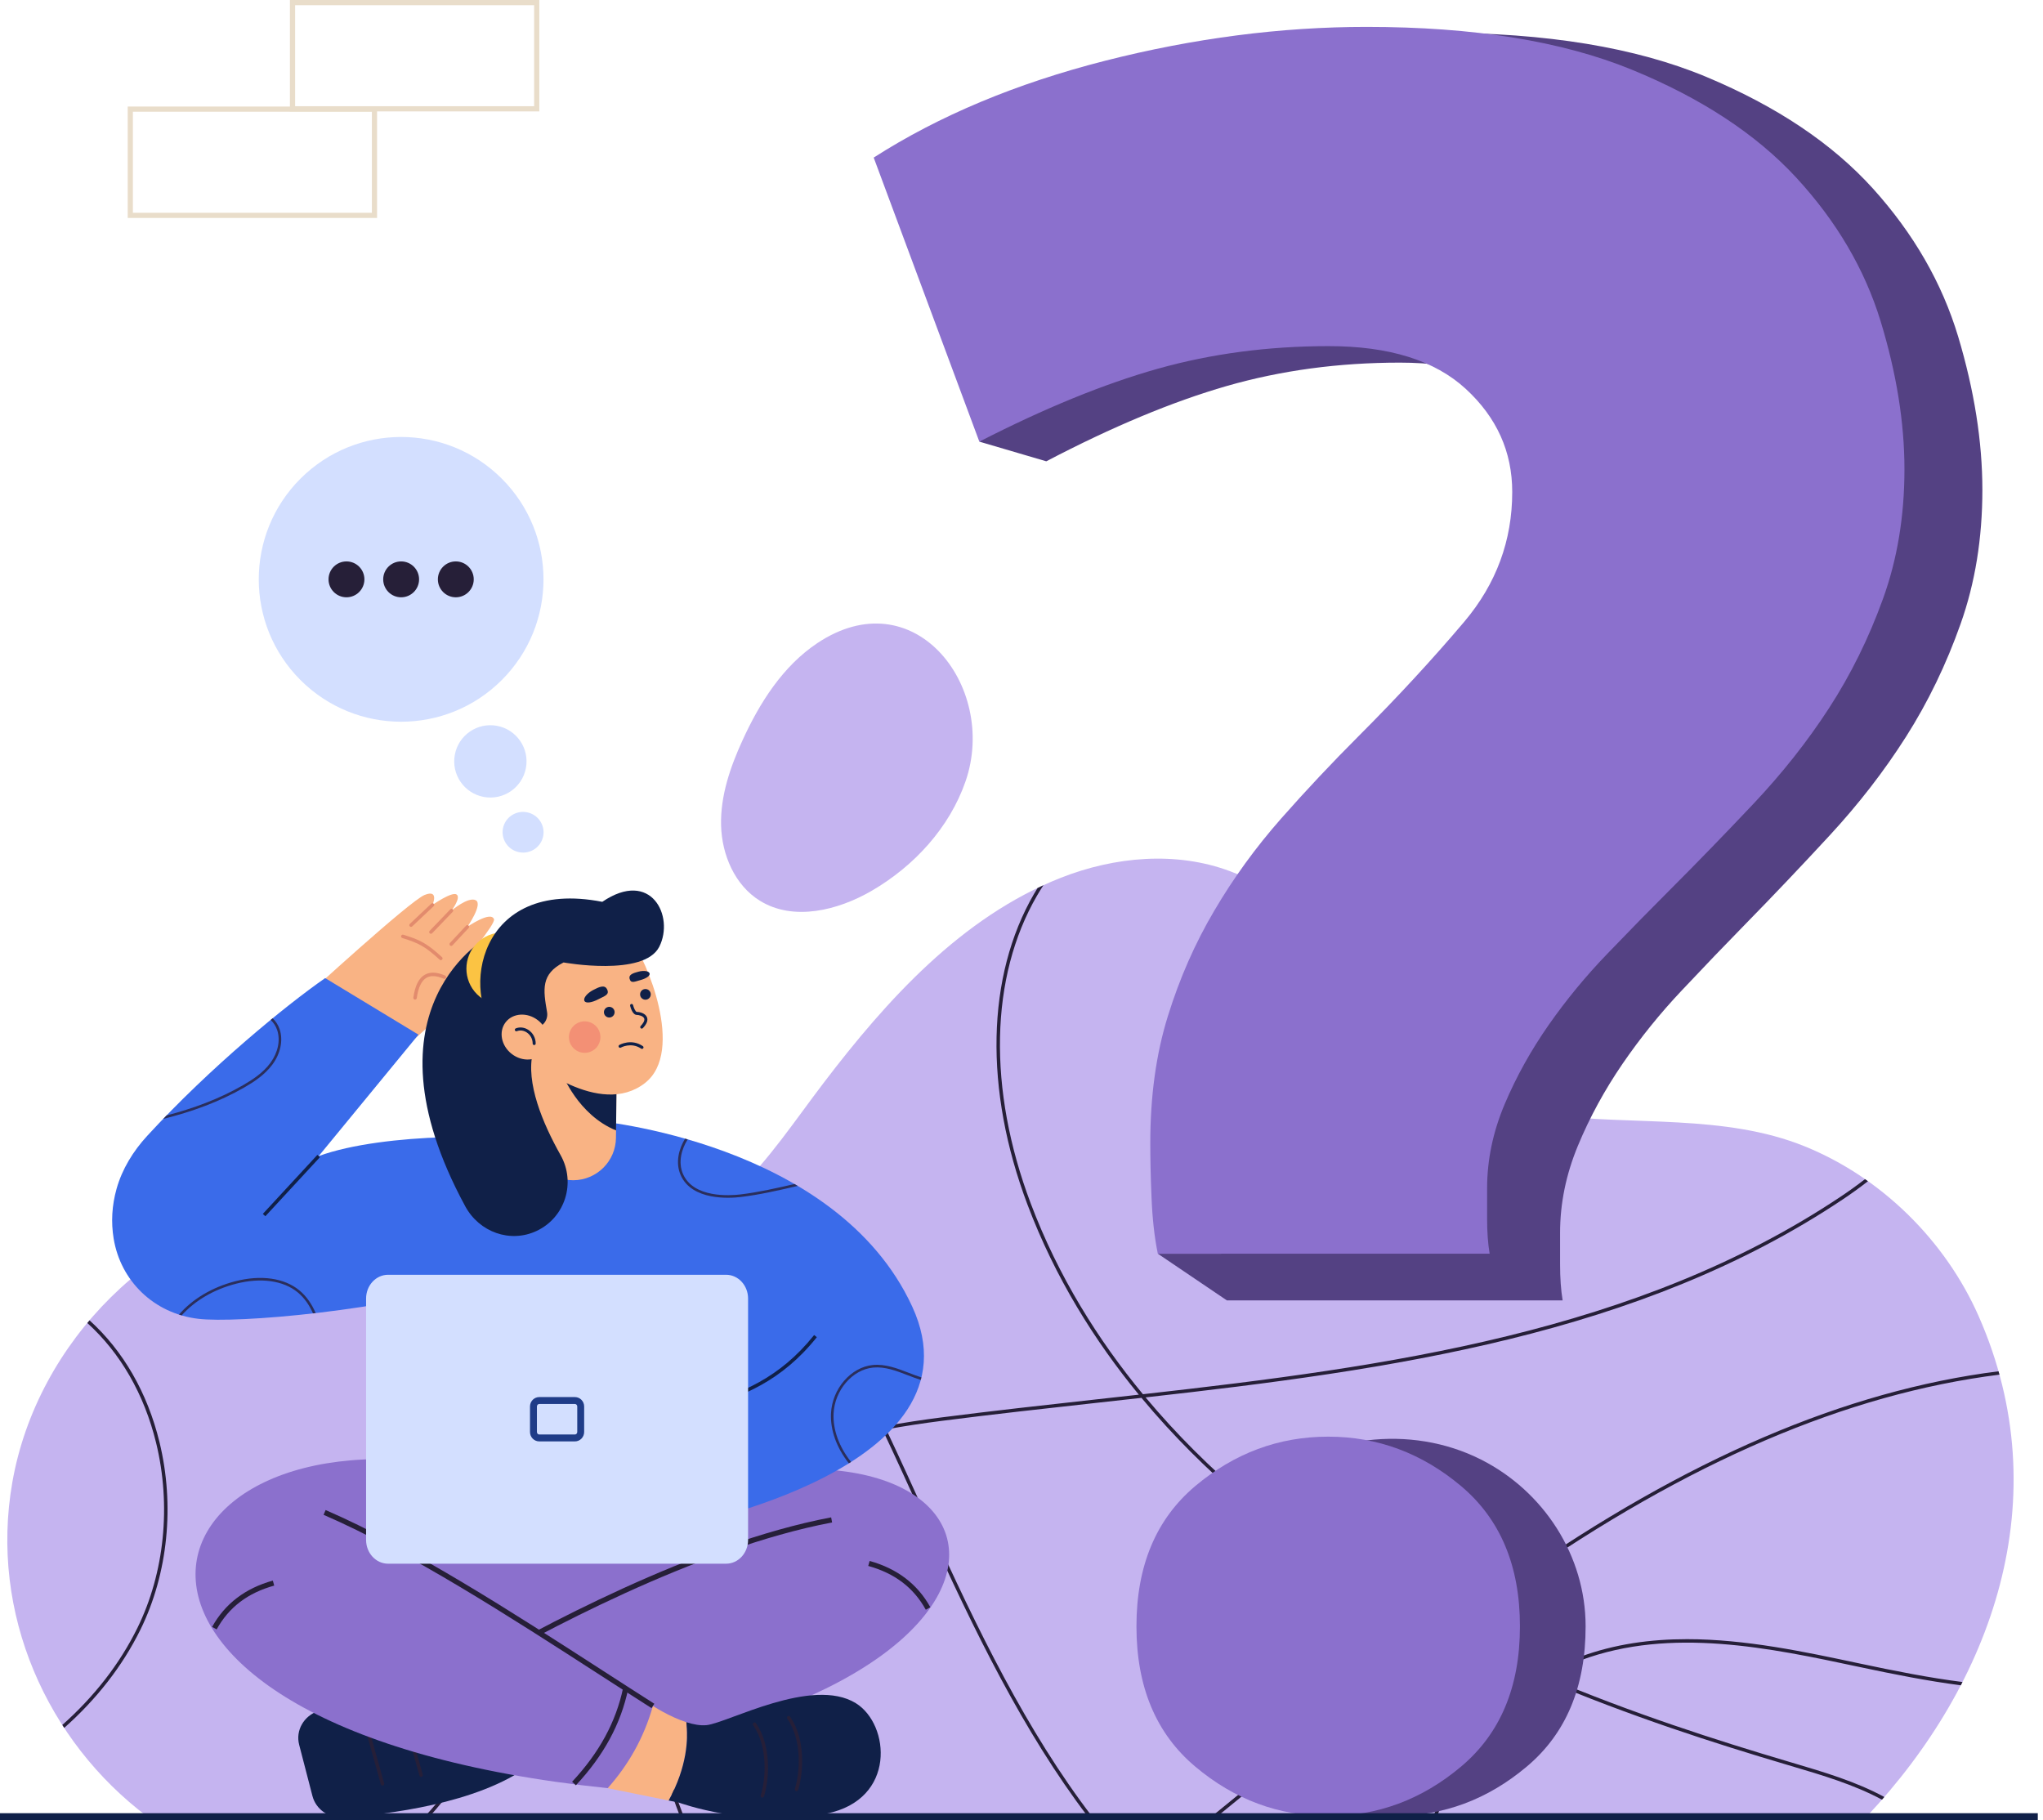 <svg width="339" height="302" viewBox="0 0 339 302" fill="none" xmlns="http://www.w3.org/2000/svg">
<path d="M328.347 218.438C322.817 205.859 312.197 195.362 299.439 190.196C286.151 184.815 270.893 186.774 256.896 184.971C244.74 183.406 235.969 177.979 228.711 168.33C221.756 159.086 215.52 148.847 204.149 144.571C195.164 141.192 184.949 142.128 176.019 145.65C159.564 152.138 147.135 165.933 136.668 179.676C127.112 192.224 119.317 205.964 101.64 206.413C83.952 206.861 67.113 196.771 49.303 199.445C25.765 202.978 6.163 222.573 2.055 245.9C-1.795 267.763 7.866 288.968 24.462 301.426H309.721C330.633 279.242 341.606 248.596 328.347 218.438Z" fill="#C5B4F0"/>
<path d="M70.478 301.427H71.262C76.712 295.437 80.981 288.168 83.695 280.1C88.087 267.042 87.902 253.338 83.173 241.511C80.784 235.535 77.333 229.965 73.996 224.578C70.611 219.115 67.112 213.466 64.736 207.413C63.754 204.91 63.029 202.222 62.593 199.481C62.396 199.455 62.199 199.434 62.002 199.41C62.441 202.25 63.187 205.033 64.203 207.622C66.596 213.724 70.11 219.396 73.508 224.881C76.832 230.246 80.269 235.795 82.64 241.724C87.318 253.424 87.5 266.988 83.151 279.918C80.404 288.086 76.045 295.422 70.478 301.427Z" fill="#261F38"/>
<path d="M308.342 276.549C314.22 277.801 319.884 278.924 325.361 279.631C325.455 279.45 325.547 279.268 325.639 279.087C320.116 278.384 314.399 277.253 308.462 275.988C299.422 274.062 289.637 271.977 279.933 271.977C273.924 271.977 267.946 272.776 262.196 274.907C260.017 275.714 257.918 276.738 255.919 277.958C250.727 275.746 245.507 273.33 240.336 270.678C244.088 267.851 247.88 265.083 251.712 262.407C280.159 242.543 306.412 231.282 331.776 228.086C331.725 227.9 331.672 227.714 331.619 227.528C306.188 230.751 279.877 242.041 251.384 261.937C247.47 264.67 243.599 267.498 239.77 270.386C233.955 267.382 228.21 264.08 222.649 260.436C212.563 253.828 200.566 244.395 190.089 231.861C230.69 227.307 272.027 221.567 305.783 199.007C307.065 198.15 308.485 197.14 309.956 195.994C309.793 195.878 309.629 195.764 309.464 195.65C308.055 196.742 306.695 197.707 305.464 198.529C271.716 221.085 230.304 226.779 189.65 231.334C182.246 222.379 175.631 211.86 171.034 199.683C163.874 180.715 164.252 162.1 172.072 148.612C172.411 148.027 172.77 147.45 173.14 146.879C172.813 147.029 172.489 147.185 172.166 147.34C171.965 147.666 171.767 147.994 171.575 148.324C163.669 161.962 163.275 180.755 170.497 199.885C175.07 211.997 181.626 222.474 188.969 231.409C186.616 231.673 184.262 231.932 181.915 232.191C173.45 233.126 164.695 234.092 156.195 235.186C153.092 235.586 149.937 236.052 146.797 236.635C140.067 222.431 132.674 208.573 123.117 196.688C122.981 196.825 122.841 196.957 122.703 197.091C132.178 208.885 139.525 222.64 146.215 236.745C132.521 239.357 119.224 244.266 112.124 255.693C105.493 266.365 105.499 281.116 112.142 299.538C112.372 300.175 112.608 300.803 112.848 301.427H113.463C113.2 300.745 112.938 300.055 112.682 299.343C106.102 281.095 106.078 266.511 112.612 255.996C119.627 244.705 132.851 239.861 146.469 237.281C148.845 242.306 151.14 247.374 153.421 252.41L153.669 252.958C161.591 270.446 169.785 287.324 180.514 301.427H181.23C170.404 287.298 162.164 270.319 154.192 252.722L153.944 252.174C151.682 247.18 149.406 242.156 147.052 237.172C150.131 236.603 153.225 236.147 156.269 235.755C164.764 234.662 173.515 233.696 181.978 232.762C184.45 232.489 186.927 232.216 189.406 231.938C199.983 244.668 212.133 254.232 222.334 260.916C227.834 264.52 233.515 267.791 239.263 270.77C229.505 278.15 220.013 285.915 210.746 293.498C207.537 296.123 204.291 298.775 201.02 301.427H201.929C205.015 298.923 208.079 296.42 211.109 293.941C220.442 286.307 230.001 278.486 239.828 271.062C244.97 273.707 250.161 276.119 255.325 278.329C248.259 282.822 242.502 289.78 239.02 298.229C238.584 299.287 238.204 300.355 237.851 301.427H238.455C238.788 300.429 239.144 299.433 239.551 298.447C243.042 289.975 248.848 283.024 255.967 278.602C270.404 284.735 284.592 289.288 296.784 292.895L297.243 293.031C302.38 294.55 307.635 296.107 312.283 298.607C312.413 298.459 312.543 298.312 312.673 298.163C307.949 295.6 302.617 294.022 297.405 292.481L296.946 292.345C284.879 288.775 270.854 284.277 256.572 278.235C258.432 277.128 260.38 276.192 262.396 275.445C277.278 269.93 293.782 273.447 308.342 276.549Z" fill="#261F38"/>
<path d="M25.9 239.392C28.433 249.763 27.303 260.962 22.798 270.12C19.848 276.119 15.587 281.549 10.338 286.213C10.443 286.375 10.55 286.536 10.655 286.697C15.989 281.972 20.318 276.463 23.313 270.374C27.876 261.097 29.022 249.755 26.457 239.256C24.452 231.052 20.423 224.104 14.857 219.077C14.732 219.223 14.609 219.369 14.487 219.517C19.961 224.466 23.925 231.31 25.9 239.392Z" fill="#261F38"/>
<path d="M155.728 108.017C160.725 113.124 162.965 121.726 160.21 129.658C157.542 137.337 151.693 143.699 144.667 147.788C139.013 151.079 131.639 152.894 126.079 149.448C121.924 146.873 119.769 141.822 119.65 136.935C119.53 132.048 121.173 127.286 123.204 122.84C126.067 116.573 129.921 110.495 135.661 106.684C143.573 101.431 150.925 103.109 155.728 108.017Z" fill="#C5B4F0"/>
<path d="M89.488 18.485H48.108V0H89.488V18.485ZM48.969 17.625H88.627V0.86H48.969V17.625Z" fill="#E9DDCA"/>
<path d="M62.568 36.163H21.189V17.678H62.568V36.163ZM22.049 35.303H61.708V18.538H22.049V35.303Z" fill="#E9DDCA"/>
<path d="M324.927 55.861C322.248 46.952 317.535 38.772 310.789 31.294C304.029 23.815 294.81 17.642 283.131 12.759C271.452 7.877 256.613 5.436 238.614 5.436C224.256 5.436 209.624 7.372 194.716 11.244C179.794 15.131 166.852 20.659 155.874 27.842L170.163 67.074L162.505 73.278L173.612 76.542C184.576 70.803 194.565 66.636 203.578 64.041C212.578 61.459 222.14 60.168 232.28 60.168C242.406 60.168 250.073 62.61 255.281 67.492C260.488 72.389 263.085 78.267 263.085 85.17C263.085 93.505 260.405 100.899 255.074 107.367C249.716 113.835 243.808 120.373 237.336 126.981C232.843 131.569 228.474 136.312 224.256 141.194C220.038 146.091 216.301 151.324 213.072 156.936C209.829 162.535 207.233 168.568 205.268 175.036C203.289 181.504 202.314 188.757 202.314 196.797C202.314 199.393 202.369 202.479 202.52 206.071C202.545 206.734 202.58 207.38 202.62 208.017H192.119L203.578 215.766H259.293C259.004 214.041 258.867 212.034 258.867 209.733C258.867 207.432 258.867 205.706 258.867 204.556C258.867 199.673 259.856 194.861 261.821 190.119C263.786 185.376 266.259 180.859 269.213 176.537C272.167 172.23 275.465 168.133 279.133 164.261C282.788 160.374 286.305 156.712 289.685 153.261C294.178 148.673 298.822 143.79 303.604 138.613C308.385 133.436 312.617 127.992 316.272 122.239C319.926 116.487 322.949 110.244 325.34 103.481C327.731 96.732 328.94 89.338 328.94 81.284C328.939 73.245 327.593 64.77 324.927 55.861Z" fill="#544183"/>
<path d="M220.485 57.431C210.464 57.431 201.013 58.681 192.119 61.179C183.212 63.691 173.34 67.724 162.504 73.278L144.975 26.147C155.824 19.195 168.615 13.845 183.361 10.083C198.094 6.336 212.555 4.462 226.744 4.462C244.532 4.462 259.197 6.824 270.739 11.55C282.281 16.275 291.392 22.249 298.072 29.487C304.739 36.724 309.397 44.641 312.045 53.263C314.679 61.885 316.01 70.087 316.01 77.867C316.01 85.661 314.815 92.817 312.452 99.348C310.089 105.893 307.102 111.936 303.49 117.503C299.878 123.07 295.696 128.338 290.971 133.349C286.246 138.359 281.656 143.085 277.216 147.525C273.875 150.865 270.399 154.409 266.787 158.171C263.162 161.918 259.903 165.883 256.984 170.052C254.064 174.234 251.62 178.606 249.678 183.196C247.737 187.785 246.759 192.443 246.759 197.168C246.759 198.281 246.759 199.952 246.759 202.178C246.759 204.405 246.895 206.347 247.18 208.017H192.119C191.549 205.234 191.21 202.111 191.074 198.635C190.924 195.158 190.87 192.171 190.87 189.659C190.87 181.879 191.834 174.859 193.789 168.599C195.731 162.339 198.297 156.5 201.502 151.083C204.693 145.651 208.386 140.586 212.555 135.847C216.723 131.122 221.041 126.533 225.482 122.093C231.877 115.697 237.716 109.369 243.011 103.11C248.28 96.85 250.928 89.694 250.928 81.629C250.928 74.948 248.361 69.259 243.215 64.52C238.069 59.794 230.492 57.431 220.485 57.431Z" fill="#8B70CD"/>
<path d="M263.105 269.847C263.105 279.892 259.854 287.642 253.35 293.11C246.847 298.589 239.497 301.318 231.289 301.318C223.071 301.318 215.721 298.589 209.217 293.11C202.725 287.642 199.473 279.892 199.473 269.847C199.473 259.813 202.725 252.062 209.217 246.583C219.228 238.135 234.039 236.252 245.76 242.182C256.16 247.443 263.105 258.128 263.105 269.847Z" fill="#544183"/>
<path d="M252.207 269.847C252.207 279.892 248.955 287.642 242.451 293.11C235.948 298.589 228.598 301.318 220.39 301.318C212.172 301.318 204.822 298.589 198.318 293.11C191.826 287.642 188.574 279.892 188.574 269.847C188.574 259.813 191.826 252.062 198.318 246.583C204.822 241.115 212.172 238.375 220.39 238.375C228.598 238.375 235.948 241.115 242.451 246.583C248.955 252.062 252.207 259.813 252.207 269.847Z" fill="#8B70CD"/>
<path d="M87.266 127.436C87.876 124.179 85.73 121.044 82.473 120.433C79.216 119.823 76.081 121.969 75.471 125.226C74.86 128.483 77.006 131.618 80.263 132.229C83.52 132.839 86.655 130.693 87.266 127.436Z" fill="#D3DFFF"/>
<path d="M90.136 138.716C90.479 136.884 89.262 135.118 87.417 134.773C85.572 134.427 83.798 135.632 83.455 137.464C83.112 139.296 84.329 141.061 86.174 141.407C88.019 141.753 89.793 140.548 90.136 138.716Z" fill="#D3DFFF"/>
<path d="M83.265 112.833C92.491 103.607 92.491 88.649 83.265 79.423C74.039 70.197 59.081 70.197 49.855 79.423C40.629 88.649 40.629 103.607 49.855 112.833C59.081 122.058 74.039 122.058 83.265 112.833Z" fill="#D3DFFF"/>
<path d="M57.491 99.105C59.135 99.105 60.467 97.772 60.467 96.128C60.467 94.484 59.135 93.152 57.491 93.152C55.847 93.152 54.514 94.484 54.514 96.128C54.514 97.772 55.847 99.105 57.491 99.105Z" fill="#261F38"/>
<path d="M66.562 99.105C68.206 99.105 69.539 97.772 69.539 96.128C69.539 94.484 68.206 93.152 66.562 93.152C64.918 93.152 63.586 94.484 63.586 96.128C63.586 97.772 64.918 99.105 66.562 99.105Z" fill="#261F38"/>
<path d="M75.633 99.105C77.277 99.105 78.61 97.772 78.61 96.128C78.61 94.484 77.277 93.152 75.633 93.152C73.99 93.152 72.657 94.484 72.657 96.128C72.657 97.772 73.99 99.105 75.633 99.105Z" fill="#261F38"/>
<path d="M49.639 289.492L51.846 298.001C52.422 300.22 54.567 301.72 56.941 301.559C64.179 301.067 79.216 299.294 87.847 292.932L85.394 280.668C73.527 279.998 62.429 280.658 52.82 283.892C50.413 284.703 49.022 287.114 49.639 289.492Z" fill="#102048"/>
<path d="M63.469 296.265C63.344 296.265 63.229 296.182 63.193 296.056L60.229 285.443C60.187 285.291 60.276 285.133 60.429 285.09C60.582 285.048 60.739 285.137 60.782 285.289L63.746 295.901C63.788 296.054 63.699 296.212 63.547 296.255C63.521 296.262 63.495 296.265 63.469 296.265Z" fill="#261F38"/>
<path d="M69.875 294.831C69.749 294.831 69.634 294.749 69.599 294.622L66.635 284.01C66.592 283.857 66.681 283.699 66.834 283.656C66.988 283.613 67.145 283.703 67.188 283.855L70.151 294.468C70.194 294.62 70.105 294.778 69.952 294.821C69.926 294.828 69.9 294.831 69.875 294.831Z" fill="#261F38"/>
<path d="M77.314 243.491L49.733 251.677L70.216 279.742L99.622 282.081L140.182 264.93L124.77 241.737L77.314 243.491Z" fill="#8B70CD"/>
<path d="M111.317 247.389C171.887 229.459 181.621 282.99 87.116 292.735C83.778 288.979 79.877 282.462 78.328 277.014L128.235 253.951L111.317 247.389Z" fill="#8B70CD"/>
<path d="M113.89 285.755C111.057 284.848 108.343 283.055 108.343 283.055L98.608 286.109L100.839 296.698L110.951 298.753C114.032 293.118 114.212 288.492 113.89 285.755Z" fill="#F9B384"/>
<path d="M78.544 277.385L78.112 276.641C88.523 270.591 115.192 256.054 137.914 251.767L138.073 252.613C115.483 256.875 88.918 271.357 78.544 277.385Z" fill="#261F38"/>
<path d="M77.314 243.492C20.936 232.772 6.334 286.953 100.839 296.698C104.177 292.942 106.794 288.504 108.343 283.056C93.826 273.342 77.595 264.11 59.806 255.315L77.314 243.492Z" fill="#8B70CD"/>
<path d="M108.112 283.418C105.43 281.712 102.635 279.907 99.677 277.997C84.825 268.408 67.992 257.539 53.69 251.342L54.032 250.552C68.399 256.778 85.264 267.667 100.143 277.274C103.101 279.183 105.894 280.987 108.573 282.692L108.112 283.418Z" fill="#261F38"/>
<path d="M35.95 270.356L35.197 269.94C37.313 266.109 40.703 263.524 45.272 262.259L45.501 263.088C41.102 264.307 37.978 266.684 35.95 270.356Z" fill="#261F38"/>
<path d="M153.62 267.094C151.592 263.422 148.468 261.045 144.069 259.827L144.298 258.998C148.867 260.263 152.257 262.847 154.373 266.678L153.62 267.094Z" fill="#261F38"/>
<path d="M95.56 296.222L94.931 295.635C99.441 290.805 102.211 285.706 103.399 280.046L104.241 280.223C103.02 286.041 100.18 291.274 95.56 296.222Z" fill="#261F38"/>
<path d="M142.008 282.6C134.784 278.138 120.781 285.849 117.266 286.239C116.241 286.352 115.056 286.128 113.89 285.755C114.212 288.492 114.032 293.118 110.952 298.753L112.669 299.102C112.669 299.102 124.544 303.454 137.14 300.921C148.767 298.582 147.686 286.108 142.008 282.6Z" fill="#102048"/>
<path d="M132.162 297.197C132.133 297.197 132.104 297.193 132.075 297.184C131.924 297.136 131.84 296.975 131.888 296.824C132.746 294.107 133.121 288.761 130.635 285.171C130.545 285.041 130.578 284.862 130.708 284.772C130.837 284.681 131.016 284.714 131.107 284.844C133.71 288.604 133.327 294.172 132.435 296.997C132.396 297.119 132.283 297.197 132.162 297.197Z" fill="#261F38"/>
<path d="M126.497 298.273C126.468 298.273 126.44 298.269 126.411 298.26C126.26 298.212 126.176 298.051 126.224 297.9C127.082 295.182 127.456 289.837 124.971 286.247C124.88 286.116 124.913 285.938 125.043 285.848C125.173 285.757 125.352 285.79 125.442 285.92C128.045 289.68 127.662 295.247 126.77 298.072C126.732 298.195 126.619 298.273 126.497 298.273Z" fill="#261F38"/>
<path d="M67.34 173.632C67.34 173.632 81.539 161.558 81.013 159.264C80.637 157.624 76.615 160.028 76.615 160.028C76.615 160.028 82.256 153.336 81.969 152.524C81.456 151.071 77.555 153.778 77.555 153.778C77.555 153.778 80.192 149.983 78.931 149.364C77.671 148.746 74.922 151.085 74.922 151.085C74.922 151.085 76.528 148.978 75.774 148.425C75.019 147.872 71.765 150.145 71.765 150.145C71.765 150.145 72.933 147.488 70.452 148.496C67.971 149.503 50.574 165.468 50.574 165.468L67.34 173.632Z" fill="#F9B384"/>
<path d="M73.149 159.311C73.08 159.311 73.011 159.287 72.956 159.236C70.519 157.009 69.444 156.469 66.755 155.642C66.604 155.595 66.519 155.435 66.566 155.283C66.612 155.132 66.772 155.046 66.924 155.093C69.71 155.95 70.823 156.51 73.343 158.813C73.46 158.92 73.468 159.101 73.362 159.218C73.305 159.28 73.227 159.311 73.149 159.311Z" fill="#E28B6D"/>
<path d="M68.871 165.86C68.858 165.86 68.845 165.859 68.832 165.858C68.675 165.836 68.565 165.691 68.587 165.534C68.866 163.537 69.495 162.29 70.509 161.72C71.375 161.232 72.503 161.282 73.861 161.868C74.006 161.931 74.073 162.1 74.01 162.245C73.948 162.391 73.779 162.458 73.633 162.395C72.449 161.883 71.493 161.825 70.79 162.22C69.954 162.689 69.404 163.831 69.155 165.613C69.135 165.756 69.012 165.86 68.871 165.86Z" fill="#E28B6D"/>
<path d="M68.202 153.79C68.126 153.79 68.05 153.76 67.993 153.7C67.884 153.585 67.89 153.403 68.005 153.294L71.568 149.936C71.683 149.827 71.865 149.833 71.974 149.948C72.082 150.064 72.077 150.245 71.962 150.354L68.399 153.712C68.343 153.764 68.273 153.79 68.202 153.79Z" fill="#E28B6D"/>
<path d="M71.5 154.937C71.429 154.937 71.357 154.911 71.302 154.857C71.187 154.748 71.184 154.566 71.293 154.452L74.716 150.886C74.825 150.771 75.007 150.768 75.121 150.878C75.236 150.988 75.239 151.169 75.13 151.283L71.707 154.849C71.651 154.908 71.576 154.937 71.5 154.937Z" fill="#E28B6D"/>
<path d="M74.87 156.945C74.8 156.945 74.73 156.92 74.675 156.868C74.559 156.76 74.552 156.578 74.66 156.463L77.346 153.582C77.454 153.467 77.635 153.46 77.751 153.568C77.867 153.676 77.873 153.858 77.765 153.973L75.08 156.854C75.023 156.914 74.947 156.945 74.87 156.945Z" fill="#E28B6D"/>
<path d="M120.976 254.389L69.062 256.396L63.326 209.072C63.326 209.072 80.706 192.588 87.392 186.517L98.68 185.938C133.701 201.857 127.967 221.739 120.976 254.389Z" fill="#3A6BEA"/>
<path d="M98.68 185.938C98.68 185.938 138.747 189.365 151.378 216.816C163.738 243.677 112.945 253.241 112.945 253.241L98.68 185.938Z" fill="#3A6BEA"/>
<path d="M52.881 191.821L69.438 171.673L53.955 162.289C47.496 166.78 35.007 176.952 24.422 188.47C22.086 191.013 20.261 193.982 19.342 197.252C18.558 200.043 18.415 202.799 18.856 205.497C20.005 212.531 25.538 217.959 32.924 218.824C39.231 219.563 63.326 217.677 82.829 211.941L88.566 189.801C85.618 188.128 63.711 187.838 52.881 191.821Z" fill="#3A6BEA"/>
<g opacity="0.8">
<path d="M132.117 196.833C132.203 196.813 132.29 196.793 132.376 196.773C132.195 196.666 132.013 196.562 131.832 196.457C128.895 197.132 125.866 197.823 122.879 198.184C121.085 198.4 115.088 198.796 113.336 194.801C112.464 192.813 113.124 190.602 114.11 189.051C113.966 189.009 113.823 188.969 113.68 188.928C112.67 190.571 112.022 192.877 112.942 194.973C114.813 199.241 121.062 198.836 122.931 198.61C126.004 198.24 129.111 197.525 132.117 196.833Z" fill="#261F38"/>
<path d="M150.816 227.793C148.901 227.054 146.924 226.289 144.845 226.485C141.199 226.83 138.078 230.435 137.889 234.523C137.76 237.31 138.824 240.231 140.854 242.8C140.977 242.724 141.099 242.647 141.22 242.57C139.235 240.073 138.194 237.239 138.319 234.543C138.499 230.661 141.444 227.238 144.885 226.913C146.862 226.73 148.707 227.44 150.66 228.194C151.358 228.464 152.066 228.735 152.787 228.966C152.824 228.827 152.86 228.688 152.893 228.548C152.191 228.322 151.498 228.057 150.816 227.793Z" fill="#261F38"/>
<path d="M49.685 214.111C47.184 212.042 43.297 211.489 39.023 212.594C35.215 213.579 31.947 215.53 29.702 218.113C29.849 218.16 29.993 218.214 30.143 218.258C32.327 215.808 35.473 213.956 39.13 213.01C43.269 211.939 47.017 212.462 49.411 214.442C50.549 215.383 51.354 216.605 51.939 217.924C52.087 217.907 52.235 217.89 52.383 217.872C51.771 216.454 50.918 215.13 49.685 214.111Z" fill="#261F38"/>
<path d="M27.071 185.657C31.758 184.492 36.332 182.856 40.551 180.426C42.145 179.508 43.945 178.337 45.211 176.618C46.558 174.789 47.005 172.612 46.408 170.794C46.174 170.081 45.759 169.455 45.241 168.953C45.131 169.043 45.02 169.134 44.91 169.225C45.394 169.685 45.782 170.266 45.999 170.929C46.553 172.614 46.129 174.646 44.865 176.363C43.646 178.018 41.892 179.157 40.336 180.053C36.357 182.345 32.053 183.931 27.632 185.076C27.445 185.269 27.258 185.462 27.071 185.657Z" fill="#261F38"/>
</g>
<path d="M102.347 175.417L102.339 176.152L102.223 187.562L102.209 188.799C102.187 190.733 101.394 192.486 100.114 193.759C98.841 195.024 97.089 195.817 95.147 195.831C91.234 195.853 88.034 192.711 87.998 188.791L87.86 174.69L102.347 175.417Z" fill="#F9B384"/>
<path d="M102.339 176.152L102.223 187.562C95.881 184.981 93.27 178.115 93.27 178.115L102.339 176.152Z" fill="#102048"/>
<path d="M104.848 156.24C107.121 158.967 113.757 174.421 107.03 179.694C99.46 185.627 87.94 175.876 87.94 175.876L86.394 157.876L96.394 155.24L104.848 156.24Z" fill="#F9B384"/>
<path d="M81.3 155.248C81.3 155.248 59.119 166.816 77.205 200.163C79.528 204.445 84.672 206.315 89.074 204.225C93.795 201.983 95.583 196.215 93.019 191.661C90.061 186.406 87.206 179.638 88.424 174.603L81.3 155.248Z" fill="#102048"/>
<path d="M87.634 164.966C89.978 162.623 89.978 158.824 87.634 156.481C85.291 154.138 81.492 154.138 79.149 156.481C76.806 158.824 76.806 162.623 79.149 164.966C81.492 167.309 85.291 167.309 87.634 164.966Z" fill="#FBC343"/>
<path d="M90.775 167.933C90.127 164.19 89.732 161.623 93.515 159.694C93.515 159.694 106.848 162.118 109.394 157.088C111.939 152.058 108.06 144.119 99.939 149.634C79.152 145.573 76.364 165.027 82.667 171.512L88.888 170.557C90.14 170.365 90.991 169.181 90.775 167.933Z" fill="#102048"/>
<path d="M101.098 168.83C101.588 168.83 101.985 168.434 101.985 167.944C101.985 167.454 101.588 167.058 101.098 167.058C100.609 167.058 100.212 167.454 100.212 167.944C100.212 168.434 100.609 168.83 101.098 168.83Z" fill="#102048"/>
<path d="M107.098 165.876C107.588 165.876 107.985 165.479 107.985 164.989C107.985 164.5 107.588 164.103 107.098 164.103C106.609 164.103 106.212 164.5 106.212 164.989C106.212 165.479 106.609 165.876 107.098 165.876Z" fill="#102048"/>
<path d="M106.485 170.672C106.423 170.672 106.36 170.649 106.312 170.603C106.211 170.507 106.207 170.349 106.303 170.248C106.658 169.874 107.048 169.348 106.884 168.966C106.714 168.57 105.996 168.399 105.667 168.399C104.96 168.399 104.62 167.141 104.559 166.889C104.527 166.754 104.609 166.619 104.744 166.586C104.879 166.553 105.014 166.636 105.047 166.771C105.176 167.303 105.469 167.897 105.667 167.897C106.005 167.897 107.04 168.057 107.345 168.768C107.563 169.276 107.335 169.89 106.667 170.594C106.617 170.646 106.551 170.672 106.485 170.672Z" fill="#102048"/>
<path d="M106.53 174.035C106.482 174.035 106.433 174.021 106.39 173.992C104.721 172.866 103.036 173.811 103.019 173.82C102.899 173.889 102.746 173.848 102.676 173.728C102.607 173.608 102.648 173.454 102.769 173.385C102.848 173.339 104.745 172.277 106.67 173.576C106.785 173.654 106.816 173.81 106.738 173.925C106.69 173.997 106.611 174.035 106.53 174.035Z" fill="#102048"/>
<path d="M100.71 164.105C101.214 165.054 100.336 165.244 99.306 165.791C98.277 166.338 97.222 166.539 96.982 166.086C96.742 165.633 97.381 164.823 98.411 164.276C99.44 163.729 100.32 163.37 100.71 164.105Z" fill="#102048"/>
<path d="M104.465 162.392C104.687 163.239 105.318 162.868 106.237 162.628C107.156 162.387 107.898 161.925 107.793 161.521C107.687 161.117 106.856 160.985 105.937 161.225C105.018 161.465 104.293 161.736 104.465 162.392Z" fill="#102048"/>
<path opacity="0.4" d="M98.789 174C99.85 173.022 99.917 171.368 98.938 170.307C97.96 169.246 96.306 169.179 95.245 170.158C94.184 171.136 94.117 172.79 95.096 173.851C96.074 174.912 97.728 174.979 98.789 174Z" fill="#EB5D60"/>
<path d="M90.267 174.532C91.461 172.985 91.004 170.63 89.245 169.273C87.486 167.916 85.092 168.07 83.898 169.618C82.704 171.166 83.161 173.521 84.92 174.878C86.679 176.235 89.073 176.08 90.267 174.532Z" fill="#F9B384"/>
<path d="M88.638 173.401C88.499 173.401 88.387 173.289 88.387 173.15C88.387 172.409 88.025 171.725 87.421 171.318C86.903 170.97 86.287 170.889 85.771 171.099C85.643 171.15 85.496 171.089 85.444 170.961C85.392 170.832 85.453 170.686 85.582 170.634C86.252 170.36 87.044 170.46 87.701 170.901C88.445 171.401 88.889 172.242 88.889 173.15C88.888 173.289 88.776 173.401 88.638 173.401Z" fill="#102048"/>
<path d="M52.666 191.618L43.61 201.415L44.031 201.804L53.087 192.008L52.666 191.618Z" fill="#102048"/>
<path d="M116.47 233.727L116.303 233.179C122.896 231.169 129.294 228.765 135.092 221.514L135.54 221.873C129.64 229.252 123.153 231.691 116.47 233.727Z" fill="#102048"/>
<path d="M120.479 211.514H64.397C62.38 211.514 60.745 213.283 60.745 215.464V255.505C60.745 257.687 62.38 259.456 64.397 259.456H120.479C122.496 259.456 124.131 257.687 124.131 255.505V215.464C124.131 213.283 122.496 211.514 120.479 211.514Z" fill="#D3DFFF"/>
<path d="M95.398 232.954C95.611 232.954 95.784 233.141 95.784 233.371V237.598C95.784 237.829 95.611 238.016 95.398 238.016H89.477C89.264 238.016 89.092 237.829 89.092 237.598V233.371C89.092 233.141 89.264 232.954 89.477 232.954H95.398ZM95.398 231.807H89.477C88.632 231.807 87.944 232.508 87.944 233.371V237.598C87.944 238.461 88.632 239.163 89.477 239.163H95.398C96.243 239.163 96.931 238.461 96.931 237.598V233.371C96.931 232.508 96.243 231.807 95.398 231.807Z" fill="#1F3C88"/>
<path d="M338.137 300.853H0V302H338.137V300.853Z" fill="#102048"/>
</svg>
